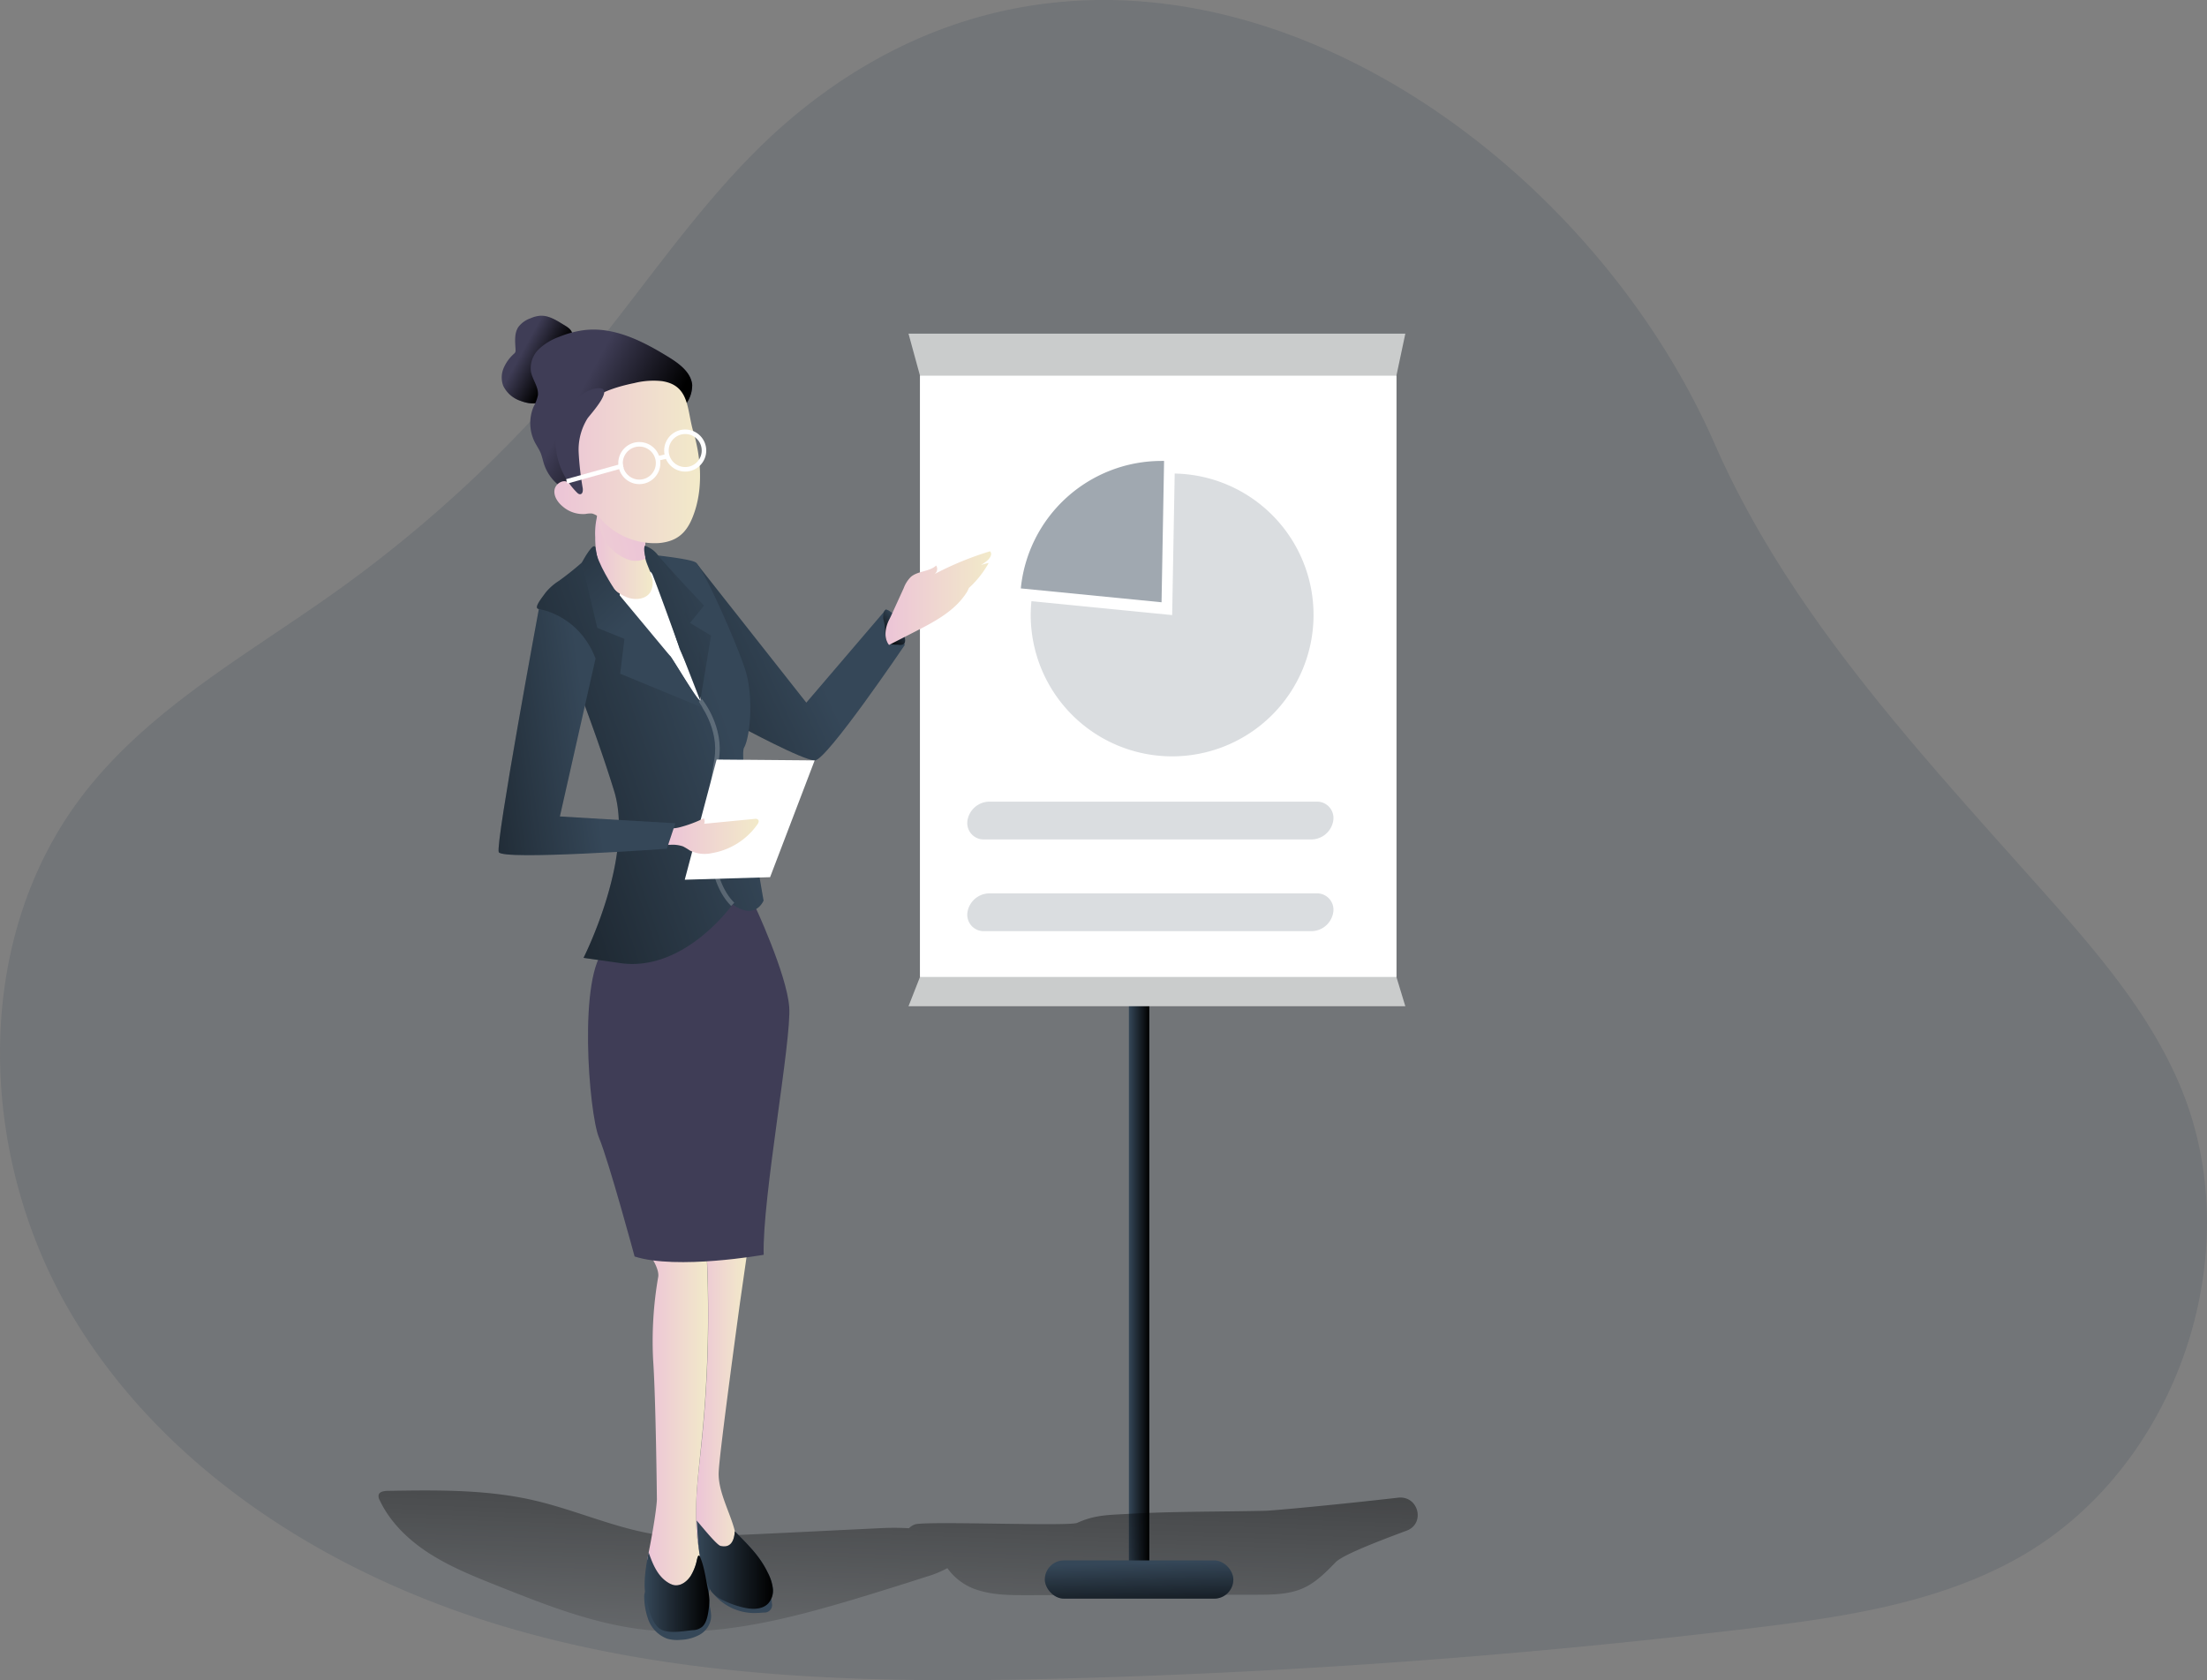 <svg id="Layer_1" data-name="Layer 1" xmlns="http://www.w3.org/2000/svg" xmlns:xlink="http://www.w3.org/1999/xlink" width="584.02" height="444.56" viewBox="0 0 584.02 444.56">
  <rect x="0" y="0" width="584.02" height="444.56" fill="#808080" stroke="none"/>
  <defs>
    <linearGradient id="linear-gradient" x1="141.79" y1="168.27" x2="150.05" y2="172.82" gradientUnits="userSpaceOnUse">
      <stop offset="0" stop-opacity="0"/>
      <stop offset="0.99"/>
    </linearGradient>
    <linearGradient id="linear-gradient-2" x1="298.73" y1="336.05" x2="304.13" y2="336.05" xlink:href="#linear-gradient"/>
    <linearGradient id="linear-gradient-3" x1="243.52" y1="408.16" x2="239.47" y2="526.82" gradientUnits="userSpaceOnUse">
      <stop offset="0.01"/>
      <stop offset="0.13" stop-opacity="0.69"/>
      <stop offset="1" stop-opacity="0"/>
    </linearGradient>
    <linearGradient id="linear-gradient-4" x1="187.8" y1="449.75" x2="201.23" y2="449.75" gradientUnits="userSpaceOnUse">
      <stop offset="0" stop-color="#ecc4d7"/>
      <stop offset="0.42" stop-color="#efd4d1"/>
      <stop offset="1" stop-color="#f2eac9"/>
    </linearGradient>
    <linearGradient id="linear-gradient-5" x1="174.86" y1="453.04" x2="191.05" y2="453.04" xlink:href="#linear-gradient-4"/>
    <linearGradient id="linear-gradient-6" x1="216.08" y1="244.39" x2="110.46" y2="293.39" xlink:href="#linear-gradient"/>
    <linearGradient id="linear-gradient-7" x1="242.08" y1="239.44" x2="236.79" y2="244.52" xlink:href="#linear-gradient"/>
    <linearGradient id="linear-gradient-8" x1="195.88" y1="265.89" x2="73.17" y2="308.03" xlink:href="#linear-gradient"/>
    <linearGradient id="linear-gradient-9" x1="161.12" y1="220.84" x2="176.34" y2="220.84" xlink:href="#linear-gradient-4"/>
    <linearGradient id="linear-gradient-10" x1="174.78" y1="214.41" x2="108.7" y2="229.35" xlink:href="#linear-gradient-4"/>
    <linearGradient id="linear-gradient-11" x1="155.94" y1="181.18" x2="176.84" y2="192.47" xlink:href="#linear-gradient"/>
    <linearGradient id="linear-gradient-12" x1="150.33" y1="197.4" x2="188.86" y2="197.4" xlink:href="#linear-gradient-4"/>
    <linearGradient id="linear-gradient-13" x1="159.18" y1="268.59" x2="84.13" y2="278.93" xlink:href="#linear-gradient"/>
    <linearGradient id="linear-gradient-14" x1="237.95" y1="233.45" x2="265.86" y2="233.45" xlink:href="#linear-gradient-4"/>
    <linearGradient id="linear-gradient-15" x1="180.46" y1="296.39" x2="204.4" y2="296.39" xlink:href="#linear-gradient-4"/>
    <linearGradient id="linear-gradient-16" x1="174.2" y1="496.42" x2="191.34" y2="496.42" xlink:href="#linear-gradient"/>
    <linearGradient id="linear-gradient-17" x1="187.97" y1="489.2" x2="208.17" y2="489.2" xlink:href="#linear-gradient"/>
    <linearGradient id="linear-gradient-18" x1="168.86" y1="241.36" x2="97.74" y2="165.85" xlink:href="#linear-gradient"/>
    <linearGradient id="linear-gradient-19" x1="199.32" y1="233.01" x2="90.99" y2="276.14" xlink:href="#linear-gradient"/>
    <linearGradient id="linear-gradient-20" x1="301.32" y1="413.64" x2="301.77" y2="431.17" xlink:href="#linear-gradient"/>
  </defs>
  <title>Lady offices presentation </title>
  <path d="M152.38,160.86c-1.79-1.11-3.74-2.27-5.85-2.13a7.84,7.84,0,0,0-2.55.68,6.78,6.78,0,0,0-3.18,2.29c-1.15,1.73-.84,4-.74,6.07a1.49,1.49,0,0,1-.06.56,1.35,1.35,0,0,1-.4.49,10.64,10.64,0,0,0-2.73,3.84,6.31,6.31,0,0,0-.06,4.64,7.84,7.84,0,0,0,4.59,3.95c2.14.84,4.82,1.09,6.56-.44a7.63,7.63,0,0,0,1.94-3.68c.84-2.87,1.49-5.86,3.14-8.35a10.78,10.78,0,0,0,2-4.72C155.27,162.41,153.65,161.65,152.38,160.86Z" transform="translate(-3.63 -75.17)" fill="#3f3d56"/>
  <path d="M152.38,160.86c-1.79-1.11-3.74-2.27-5.85-2.13a7.84,7.84,0,0,0-2.55.68,6.78,6.78,0,0,0-3.18,2.29c-1.15,1.73-.84,4-.74,6.07a1.49,1.49,0,0,1-.06.56,1.35,1.35,0,0,1-.4.49,10.64,10.64,0,0,0-2.73,3.84,6.31,6.31,0,0,0-.06,4.64,7.84,7.84,0,0,0,4.59,3.95c2.14.84,4.82,1.09,6.56-.44a7.63,7.63,0,0,0,1.94-3.68c.84-2.87,1.49-5.86,3.14-8.35a10.78,10.78,0,0,0,2-4.72C155.27,162.41,153.65,161.65,152.38,160.86Z" transform="translate(-3.63 -75.17)" fill="url(#linear-gradient)"/>
  <path d="M215.43,104.51c-22.7,18.33-38.67,43.46-57.25,66a345.18,345.18,0,0,1-65.45,61.05c-23.43,16.75-49.49,31-67.08,53.85-30,38.94-27.9,96.73-2.37,138.76s70.65,69.38,118,82.63,97.26,13.83,146.42,12.46q89.55-2.49,178.61-13.15c24.66-2.95,49.93-6.59,71.56-18.79,41.93-23.66,61.35-80.58,42.62-124.93-8-18.94-21.62-34.87-35.27-50.25-33-37.17-67.94-74.06-87.88-119.57C418.86,104.7,304.42,32.65,215.43,104.51Z" transform="translate(-3.63 -75.17)" fill="#354758" opacity="0.18" style="isolation: isolate"/>
  <rect x="298.73" y="249.76" width="5.39" height="172.6" fill="#354758"/>
  <rect x="298.73" y="249.76" width="5.39" height="172.6" fill="url(#linear-gradient-2)"/>
  <path d="M375.85,480.21c-9.25,3.44-17,6.55-18.79,8.36-2.52,2.6-5.11,5.25-8.41,6.78-3.84,1.77-8.22,1.8-12.45,1.82l-60.83.11c-4.31,0-8.69,0-12.8-1.29a15.4,15.4,0,0,1-8.24-5.86,29,29,0,0,1-5.64,2.29q-9.3,3-18.66,5.83c-18.25,5.46-37.21,10.33-56.13,8.13-13.41-1.56-26.14-6.6-38.68-11.61-6.11-2.43-12.26-4.9-17.81-8.43s-10.51-8.25-13.31-14.2a2,2,0,0,1-.26-1.46c.27-.79,1.3-.94,2.14-1,13.41-.22,27-.43,40,2.76,13.59,3.31,26.46,9.94,40.76,9.41,16.51-.6,33-1.51,49.52-2.28a69.38,69.38,0,0,1,7.9,0,4,4,0,0,1,1.54-1c2.53-1,40.83.57,43-.43,4.66-2.12,8.19-2.07,13.45-2.37,12-.68,24.18-.55,36.24-.82,2.29-.06,18.57-1.57,35.34-3.48C379.06,471,380.82,478.37,375.85,480.21Z" transform="translate(-3.63 -75.17)" fill="url(#linear-gradient-3)"/>
  <path d="M175.06,503.39a8.51,8.51,0,0,0,5.15,5.41,9.75,9.75,0,0,0,3.53.3,11.31,11.31,0,0,0,5-1.34,6,6,0,0,0,3-4.09c.42-2.69-1.44-5.59-.24-8A14.12,14.12,0,0,0,202.84,502a25.83,25.83,0,0,0,2.92-.13,2,2,0,0,0,2.1-2.58,2.16,2.16,0,0,0-.2-1.1,2.32,2.32,0,0,0-1.14-.82l-10.68-4.65c-2.34-1-4.89-2.06-7.38-1.51a10.36,10.36,0,0,0-3.76,1.9,13.17,13.17,0,0,1-2.78,1.73,5.68,5.68,0,0,1-3.08.32,5.47,5.47,0,0,0-2.39-.23c-1.55.44-2.41,1.34-2.35,2.86A18.53,18.53,0,0,0,175.06,503.39Z" transform="translate(-3.63 -75.17)" fill="#354758"/>
  <path d="M193.81,464.71c-.23,5.17,3.15,10.9,4.27,15.62s-.89,9.78-4.27,11.35c-2.17,1-2.66-.12-3.52-.15a43.79,43.79,0,0,1-2.43-13c-.3-7.1.66-14.17,1.4-21.23a330.78,330.78,0,0,0,1.44-49.46l10.53-.38L199.43,420S194,459.55,193.81,464.71Z" transform="translate(-3.63 -75.17)" fill="url(#linear-gradient-4)"/>
  <path d="M187.86,478.48a43.79,43.79,0,0,0,2.43,13c-.47,0-3.36,4.78-4.4,6-2.92,3.37-11.92-5-10.95-9.77,2.52-12.47,2.52-15.85,2.52-15.85s-.28-26.74-1-36.85a99.18,99.18,0,0,1,1.34-21.91c.35-1.91-1.57-4.84-1.57-4.84l14.42-.51a330.78,330.78,0,0,1-1.44,49.46C188.52,464.31,187.56,471.38,187.86,478.48Z" transform="translate(-3.63 -75.17)" fill="url(#linear-gradient-5)"/>
  <path d="M203.25,314.59s8.54,18.2,9.22,27-7.19,50.79-6.75,65.62c0,0-22.92,4.05-34.16.45,0,0-6.74-24.94-9.43-31.46s-5.62-43.38,1.79-50.12S197.63,309.65,203.25,314.59Z" transform="translate(-3.63 -75.17)" fill="#3f3d56"/>
  <path d="M187.75,224,217,261.1l21.13-24.72,4.94,9.44s-20.68,30.57-23.82,30.57-19.78-9-19.78-9Z" transform="translate(-3.63 -75.17)" fill="#354758"/>
  <path d="M187.75,224,217,261.1l21.13-24.72,4.94,9.44s-20.68,30.57-23.82,30.57-19.78-9-19.78-9Z" transform="translate(-3.63 -75.17)" fill="url(#linear-gradient-6)"/>
  <path d="M238.26,236.52c-.5-.07-.76.56-.83,1a19.41,19.41,0,0,0,0,5.22,3.37,3.37,0,0,0,1.3,2.63,6,6,0,0,0,2.56.39,2.18,2.18,0,0,0,1.41-.09c.59-.38.5-1.26.33-1.94a23.89,23.89,0,0,0-1.18-3.8,5.27,5.27,0,0,0-1.66-2.21C239.65,237.39,238.87,236.61,238.26,236.52Z" transform="translate(-3.63 -75.17)" fill="#354758"/>
  <path d="M238.26,236.52c-.5-.07-.76.56-.83,1-.25,1.73.11,1.52.33,3.25.13,1,.05,4.09.93,4.6a6,6,0,0,0,2.56.39,2.18,2.18,0,0,0,1.41-.09c.59-.38.5-1.26.33-1.94a23.89,23.89,0,0,0-1.18-3.8,5.27,5.27,0,0,0-1.66-2.21C239.65,237.39,238.87,236.61,238.26,236.52Z" transform="translate(-3.63 -75.17)" fill="url(#linear-gradient-7)"/>
  <path d="M146.22,236.33c-1.55-.18.84-3,1.75-4.3a14.74,14.74,0,0,1,3.59-3.17,79.83,79.83,0,0,0,9.72-8.27s24.44,1.86,26.47,3.43,10.56,20.68,13,28.09,1.35,18.21-.22,20.9,5.16,40.46,5.16,40.46-2.13,5.39-8.2,1c0,0-12.81,18.2-30,15.51l-9.44-1.35s13.48-26.63,8.09-44.16-13.48-37.42-13.48-37.42L148,239S147.13,236.44,146.22,236.33Z" transform="translate(-3.63 -75.17)" fill="#354758"/>
  <path d="M146.22,236.33c-1.55-.18.84-3,1.75-4.3a14.74,14.74,0,0,1,3.59-3.17,79.83,79.83,0,0,0,9.72-8.27s24.44,1.86,26.47,3.43,10.56,20.68,13,28.09,1.35,18.21-.22,20.9,5.16,40.46,5.16,40.46-2.13,5.39-8.2,1c0,0-12.81,18.2-30,15.51l-9.44-1.35s13.48-26.63,8.09-44.16-13.48-37.42-13.48-37.42L148,239S147.13,236.44,146.22,236.33Z" transform="translate(-3.63 -75.17)" fill="url(#linear-gradient-8)"/>
  <g opacity="0.21">
    <path d="M197.1,314.9c-7.82-7.82-6.73-25.44-4.44-38.84l1.18.2c-3.22,18.82-1.8,31.89,4.1,37.8Z" transform="translate(-3.63 -75.17)" fill="#fff"/>
  </g>
  <g opacity="0.21">
    <path d="M193.84,276.26l-1.18-.2c1.4-8.16-4.14-15.07-4.2-15.14l.93-.76C189.63,260.46,195.33,267.55,193.84,276.26Z" transform="translate(-3.63 -75.17)" fill="#fff"/>
  </g>
  <path d="M181.05,248.87c.51.42,7.24,11.87,7.88,11.67,1-.32-5.18-12.8-5.51-13.82q-2.88-9.16-6.3-18.15a4.33,4.33,0,0,0-1.27-2,3.29,3.29,0,0,0-2.68-.3A8.29,8.29,0,0,0,168,231c-1.15,2.44.56,4.13,2,6.13A62.06,62.06,0,0,0,181.05,248.87Z" transform="translate(-3.63 -75.17)" fill="#fff"/>
  <path d="M175.64,232c-1.2,1.71-3.7,2-5.71,1.36a11.76,11.76,0,0,1-6.92-6.49,24,24,0,0,1-1.87-9.52,19.24,19.24,0,0,1,.44-5.31,10.16,10.16,0,0,1,.65-1.85,3.72,3.72,0,0,1,1.7-1.92,3.58,3.58,0,0,1,1.87-.22,10.59,10.59,0,0,1,7.91,5c1.85,3,0,6.49.71,9.93a5,5,0,0,0,.16.64c.45,1.41,1.14,2.72,1.51,4.15A5.1,5.1,0,0,1,175.64,232Z" transform="translate(-3.63 -75.17)" fill="url(#linear-gradient-9)"/>
  <path d="M174.42,223a6,6,0,0,1-4.49.27,11.73,11.73,0,0,1-6.92-6.49,18.73,18.73,0,0,1-1.43-4.71,10.16,10.16,0,0,1,.65-1.85,3.72,3.72,0,0,1,1.7-1.92,3.58,3.58,0,0,1,1.87-.22,10.59,10.59,0,0,1,7.91,5C175.56,216.08,173.67,219.53,174.42,223Z" transform="translate(-3.63 -75.17)" fill="url(#linear-gradient-10)"/>
  <path d="M186.8,177c-.34-3.34-3.46-5.62-6.32-7.38-6.65-4.09-14.09-7.92-21.86-7.14a25.81,25.81,0,0,0-7,1.81,15.34,15.34,0,0,0-5.43,3.3,7,7,0,0,0-2.08,5.81c.37,2.21,2.11,4.17,1.86,6.39a11.43,11.43,0,0,1-1.14,3,11.15,11.15,0,0,0,.32,9.38c.48.95,1.11,1.82,1.52,2.8s.59,2,.92,3a11.85,11.85,0,0,0,5.83,6.83,6.39,6.39,0,0,0,3.95.78,8.75,8.75,0,0,0,4-2.4l15.88-14.11C181.21,185.58,186.8,183,186.8,177Z" transform="translate(-3.63 -75.17)" fill="#3f3d56"/>
  <path d="M186.8,177c-.34-3.34-3.46-5.62-6.32-7.38-6.65-4.09-14.09-7.92-21.86-7.14a25.81,25.81,0,0,0-7,1.81,15.34,15.34,0,0,0-5.43,3.3,7,7,0,0,0-2.08,5.81c.37,2.21,2.11,4.17,1.86,6.39a11.43,11.43,0,0,1-1.14,3,11.15,11.15,0,0,0,.32,9.38c.48.95,1.11,1.82,1.52,2.8s.59,2,.92,3a11.85,11.85,0,0,0,5.83,6.83,6.39,6.39,0,0,0,3.95.78,8.75,8.75,0,0,0,4-2.4l15.88-14.11C181.21,185.58,186.8,183,186.8,177Z" transform="translate(-3.63 -75.17)" fill="url(#linear-gradient-11)"/>
  <polygon points="371.88 266.27 240.41 266.27 243.45 258.52 243.45 99.41 240.41 88.29 371.88 88.29 369.52 99.41 369.52 258.52 371.88 266.27" fill="#cacccc"/>
  <rect x="243.45" y="99.41" width="126.08" height="159.11" fill="#fff"/>
  <path d="M187.07,189.3c2,6.62,2.58,14.27.51,20.85-1.67,5.31-4.09,8.26-9.64,8.73a19.15,19.15,0,0,1-15-6,5,5,0,0,0-2.61-1.82,6.9,6.9,0,0,0-1.81.12,8.21,8.21,0,0,1-6-2c-1.3-1.08-2.39-2.67-2.16-4.35s2.38-3,3.71-1.94c-.7-6.33-1.25-13.3,2.43-18.5,3.35-4.72,9.34-6.7,15-7.86a20.74,20.74,0,0,1,7.35-.5C186.18,177.17,185.37,183.58,187.07,189.3Z" transform="translate(-3.63 -75.17)" fill="url(#linear-gradient-12)"/>
  <path d="M159.1,185.89a15.64,15.64,0,0,0-2.34,9.07,79.07,79.07,0,0,0,1.08,9.44c.07.6,0,1.42-.59,1.54-.38.08-.73-.21-1-.49a19.45,19.45,0,0,1-5.61-13.38,14.14,14.14,0,0,1,1.4-6.57c1.54-3.05,5.91-7.13,9.49-7.57C166.89,177.27,159.81,184.84,159.1,185.89Z" transform="translate(-3.63 -75.17)" fill="#3f3d56"/>
  <path d="M161.23,249.42l-9.44,41.8,30.56,1.8-2.25,6.74s-43.59,3.14-44.49.9,10.61-64.33,10.61-64.33S156.73,237.73,161.23,249.42Z" transform="translate(-3.63 -75.17)" fill="#354758"/>
  <path d="M182.35,293l-.44,1.32-1.45,4.36-.36,1.06s-43.59,3.15-44.49.9,10.61-64.33,10.61-64.33,10.51,1.4,15,13.09l-9.43,41.8Z" transform="translate(-3.63 -75.17)" fill="url(#linear-gradient-13)"/>
  <path d="M239,239c.39-.77.74-1.54,1.09-2.32l2.69-5.9a8.14,8.14,0,0,1,1.88-2.95c1.86-1.61,4.84-1.33,6.7-3a1.65,1.65,0,0,1-.75,2.42,83.59,83.59,0,0,1,15-6.2c.82.86-.25,2.19-1.23,2.86l-5.83,4a11.68,11.68,0,0,1,6.7-3.76,25.88,25.88,0,0,1-7.58,8.51l2.44-2.14a7.29,7.29,0,0,1-1,1.9c-3.12,4.59-8.28,7.3-13.22,9.83l-7,3.58C237.38,244,237.9,241.06,239,239Z" transform="translate(-3.63 -75.17)" fill="url(#linear-gradient-14)"/>
  <polygon points="189.63 200.99 181.2 232.79 203.78 232.12 215.58 201.21 189.63 200.99" fill="#fff"/>
  <path d="M204,293.4a18.46,18.46,0,0,1-11.94,7.51,8.88,8.88,0,0,1-5.87-.68,17.86,17.86,0,0,0-1.82-1.09,8.59,8.59,0,0,0-3.35-.42l-.58,0,1.45-4.36a10.17,10.17,0,0,0,1.62-.28,33,33,0,0,0,6.37-2.38,1.77,1.77,0,0,1,.08,1.46l13.28-1.29a1.12,1.12,0,0,1,1,.21C204.57,292.42,204.31,293,204,293.4Z" transform="translate(-3.63 -75.17)" fill="url(#linear-gradient-15)"/>
  <path d="M193.92,498.58a30.37,30.37,0,0,1-3.63-7.05" transform="translate(-3.63 -75.17)" fill="none"/>
  <path d="M190.7,407.79c0-.65,0-1.31-.09-2" transform="translate(-3.63 -75.17)" fill="none"/>
  <path d="M186.45,492.11c-1.07,1.68-2.84,2.89-4.58,2.49a5.22,5.22,0,0,1-1.49-.67c-2.66-1.65-4-4.71-5.11-8-1.05,5.27-1.45,9.28-.63,12.27s1.1,5.46,3.08,7.54,6.71,1,9.33.79a3.92,3.92,0,0,0,2.38-.88c1.13-1,1.49-2.84,1.72-4.52a17.56,17.56,0,0,0,.19-2.51,17.32,17.32,0,0,0-.42-3.13c-.53-2.63-.95-5.81-2-8.24-.6-1.43-.87.93-1.1,1.66A13.4,13.4,0,0,1,186.45,492.11Z" transform="translate(-3.63 -75.17)" fill="#354758"/>
  <path d="M194.28,484.24c-1.06-.25-5.57-5.92-6.31-6.72.32,2.19.11,9.61,2.33,15.07a14.47,14.47,0,0,0,1.58,3.72,8.86,8.86,0,0,0,3.23,2.37,24.59,24.59,0,0,0,5.26,1.87c2.24.52,4.91.6,6.52-1.05a5.11,5.11,0,0,0,1.26-4,12.17,12.17,0,0,0-1.32-4.13c-2.13-4.42-4.93-7.09-8.75-11C197.93,482.59,197.18,484.94,194.28,484.24Z" transform="translate(-3.63 -75.17)" fill="#354758"/>
  <path d="M186.45,492.11c-1.07,1.68-2.84,2.89-4.58,2.49a5.22,5.22,0,0,1-1.49-.67c-2.66-1.65-4-4.71-5.11-8-1.05,5.27-1.45,9.28-.63,12.27s1.1,5.46,3.08,7.54,6.71,1,9.33.79a3.92,3.92,0,0,0,2.38-.88c1.13-1,1.49-2.84,1.72-4.52a17.56,17.56,0,0,0,.19-2.51,17.32,17.32,0,0,0-.42-3.13c-.53-2.63-.95-5.81-2-8.24-.6-1.43-.87.93-1.1,1.66A13.4,13.4,0,0,1,186.45,492.11Z" transform="translate(-3.63 -75.17)" fill="url(#linear-gradient-16)"/>
  <path d="M194.28,484.24c-1.06-.25-5.57-5.92-6.31-6.72.32,2.19.11,9.61,2.33,15.07a14.47,14.47,0,0,0,1.58,3.72,8.86,8.86,0,0,0,3.23,2.37,24.59,24.59,0,0,0,5.26,1.87c2.24.52,4.91.6,6.52-1.05a5.11,5.11,0,0,0,1.26-4,12.17,12.17,0,0,0-1.32-4.13c-2.13-4.42-4.93-7.09-8.75-11C197.93,482.59,197.18,484.94,194.28,484.24Z" transform="translate(-3.63 -75.17)" fill="url(#linear-gradient-17)"/>
  <path d="M157.63,224l4.05,17.31,7.19,2.92-1.13,9.21,21.8,9-8.49-13.58L166.17,231s-4.75-7.16-4.89-10.4S157.63,224,157.63,224Z" transform="translate(-3.63 -75.17)" fill="#354758"/>
  <path d="M157.63,224l4.05,17.31,7.19,2.92-1.13,9.21,21.8,9-8.49-13.58L166.17,231s-4.75-7.16-4.89-10.4S157.63,224,157.63,224Z" transform="translate(-3.63 -75.17)" fill="url(#linear-gradient-18)"/>
  <path d="M174.26,219.58a7.24,7.24,0,0,1,3.37,2.36c1.18,1.69,8.09,12,8.09,12l-1,3.88,3.88,6.07.34,16.68-6.24-16s-6.39-17.85-7.25-19.38S173.76,220.76,174.26,219.58Z" transform="translate(-3.63 -75.17)" fill="#354758"/>
  <path d="M174.26,219.58a7.24,7.24,0,0,1,3.37,2.36c1.18,1.69,12.31,13.49,12.31,13.49L186.23,240l5.56,3.37-2.86,17.19-6.24-16s-6.39-17.85-7.25-19.38S173.76,220.76,174.26,219.58Z" transform="translate(-3.63 -75.17)" fill="url(#linear-gradient-19)"/>
  <path d="M197.52,314.48" transform="translate(-3.63 -75.17)" fill="none" stroke="#354758" stroke-miterlimit="10" stroke-width="1.2"/>
  <path d="M193.25,276.16" transform="translate(-3.63 -75.17)" fill="none" stroke="#354758" stroke-miterlimit="10" stroke-width="1.2"/>
  <path d="M188.93,260.54" transform="translate(-3.63 -75.17)" fill="none" stroke="#354758" stroke-miterlimit="10" stroke-width="1.2"/>
  <line x1="149.97" y1="127.38" x2="164.86" y2="123.23" fill="none" stroke="#fff" stroke-miterlimit="10" stroke-width="1.2"/>
  <circle cx="169.18" cy="122.54" r="4.97" fill="none" stroke="#fff" stroke-miterlimit="10" stroke-width="1.2"/>
  <circle cx="181.32" cy="119.22" r="4.97" fill="none" stroke="#fff" stroke-miterlimit="10" stroke-width="1.2"/>
  <line x1="173.95" y1="121.32" x2="176.7" y2="120.7" fill="none" stroke="#fff" stroke-miterlimit="10" stroke-width="1.2"/>
  <rect x="276.48" y="412.91" width="49.89" height="10.11" rx="5.06" fill="#354758"/>
  <rect x="276.48" y="412.91" width="49.89" height="10.11" rx="5.06" fill="url(#linear-gradient-20)"/>
  <path d="M314.48,200.48A37.42,37.42,0,1,1,276.38,238c0-1.27.07-2.51.19-3.75l37.24,3.68Z" transform="translate(-3.63 -75.17)" fill="#354758" opacity="0.18" style="isolation: isolate"/>
  <path d="M310.94,197.14a6,6,0,0,1,.73,0l-.67,37.4-37.24-3.67A37.43,37.43,0,0,1,310.94,197.14Z" transform="translate(-3.63 -75.17)" fill="#354758" opacity="0.47" style="isolation: isolate"/>
  <path d="M350.66,297.3H264.09a4.34,4.34,0,0,1-4.45-5h0a5.93,5.93,0,0,1,5.74-5H352a4.33,4.33,0,0,1,4.44,5h0A5.91,5.91,0,0,1,350.66,297.3Z" transform="translate(-3.63 -75.17)" fill="#354758" opacity="0.18" style="isolation: isolate"/>
  <path d="M350.66,321.57H264.09a4.34,4.34,0,0,1-4.45-5h0a5.93,5.93,0,0,1,5.74-5H352a4.33,4.33,0,0,1,4.44,5h0A5.91,5.91,0,0,1,350.66,321.57Z" transform="translate(-3.63 -75.17)" fill="#354758" opacity="0.18" style="isolation: isolate"/>
</svg>
